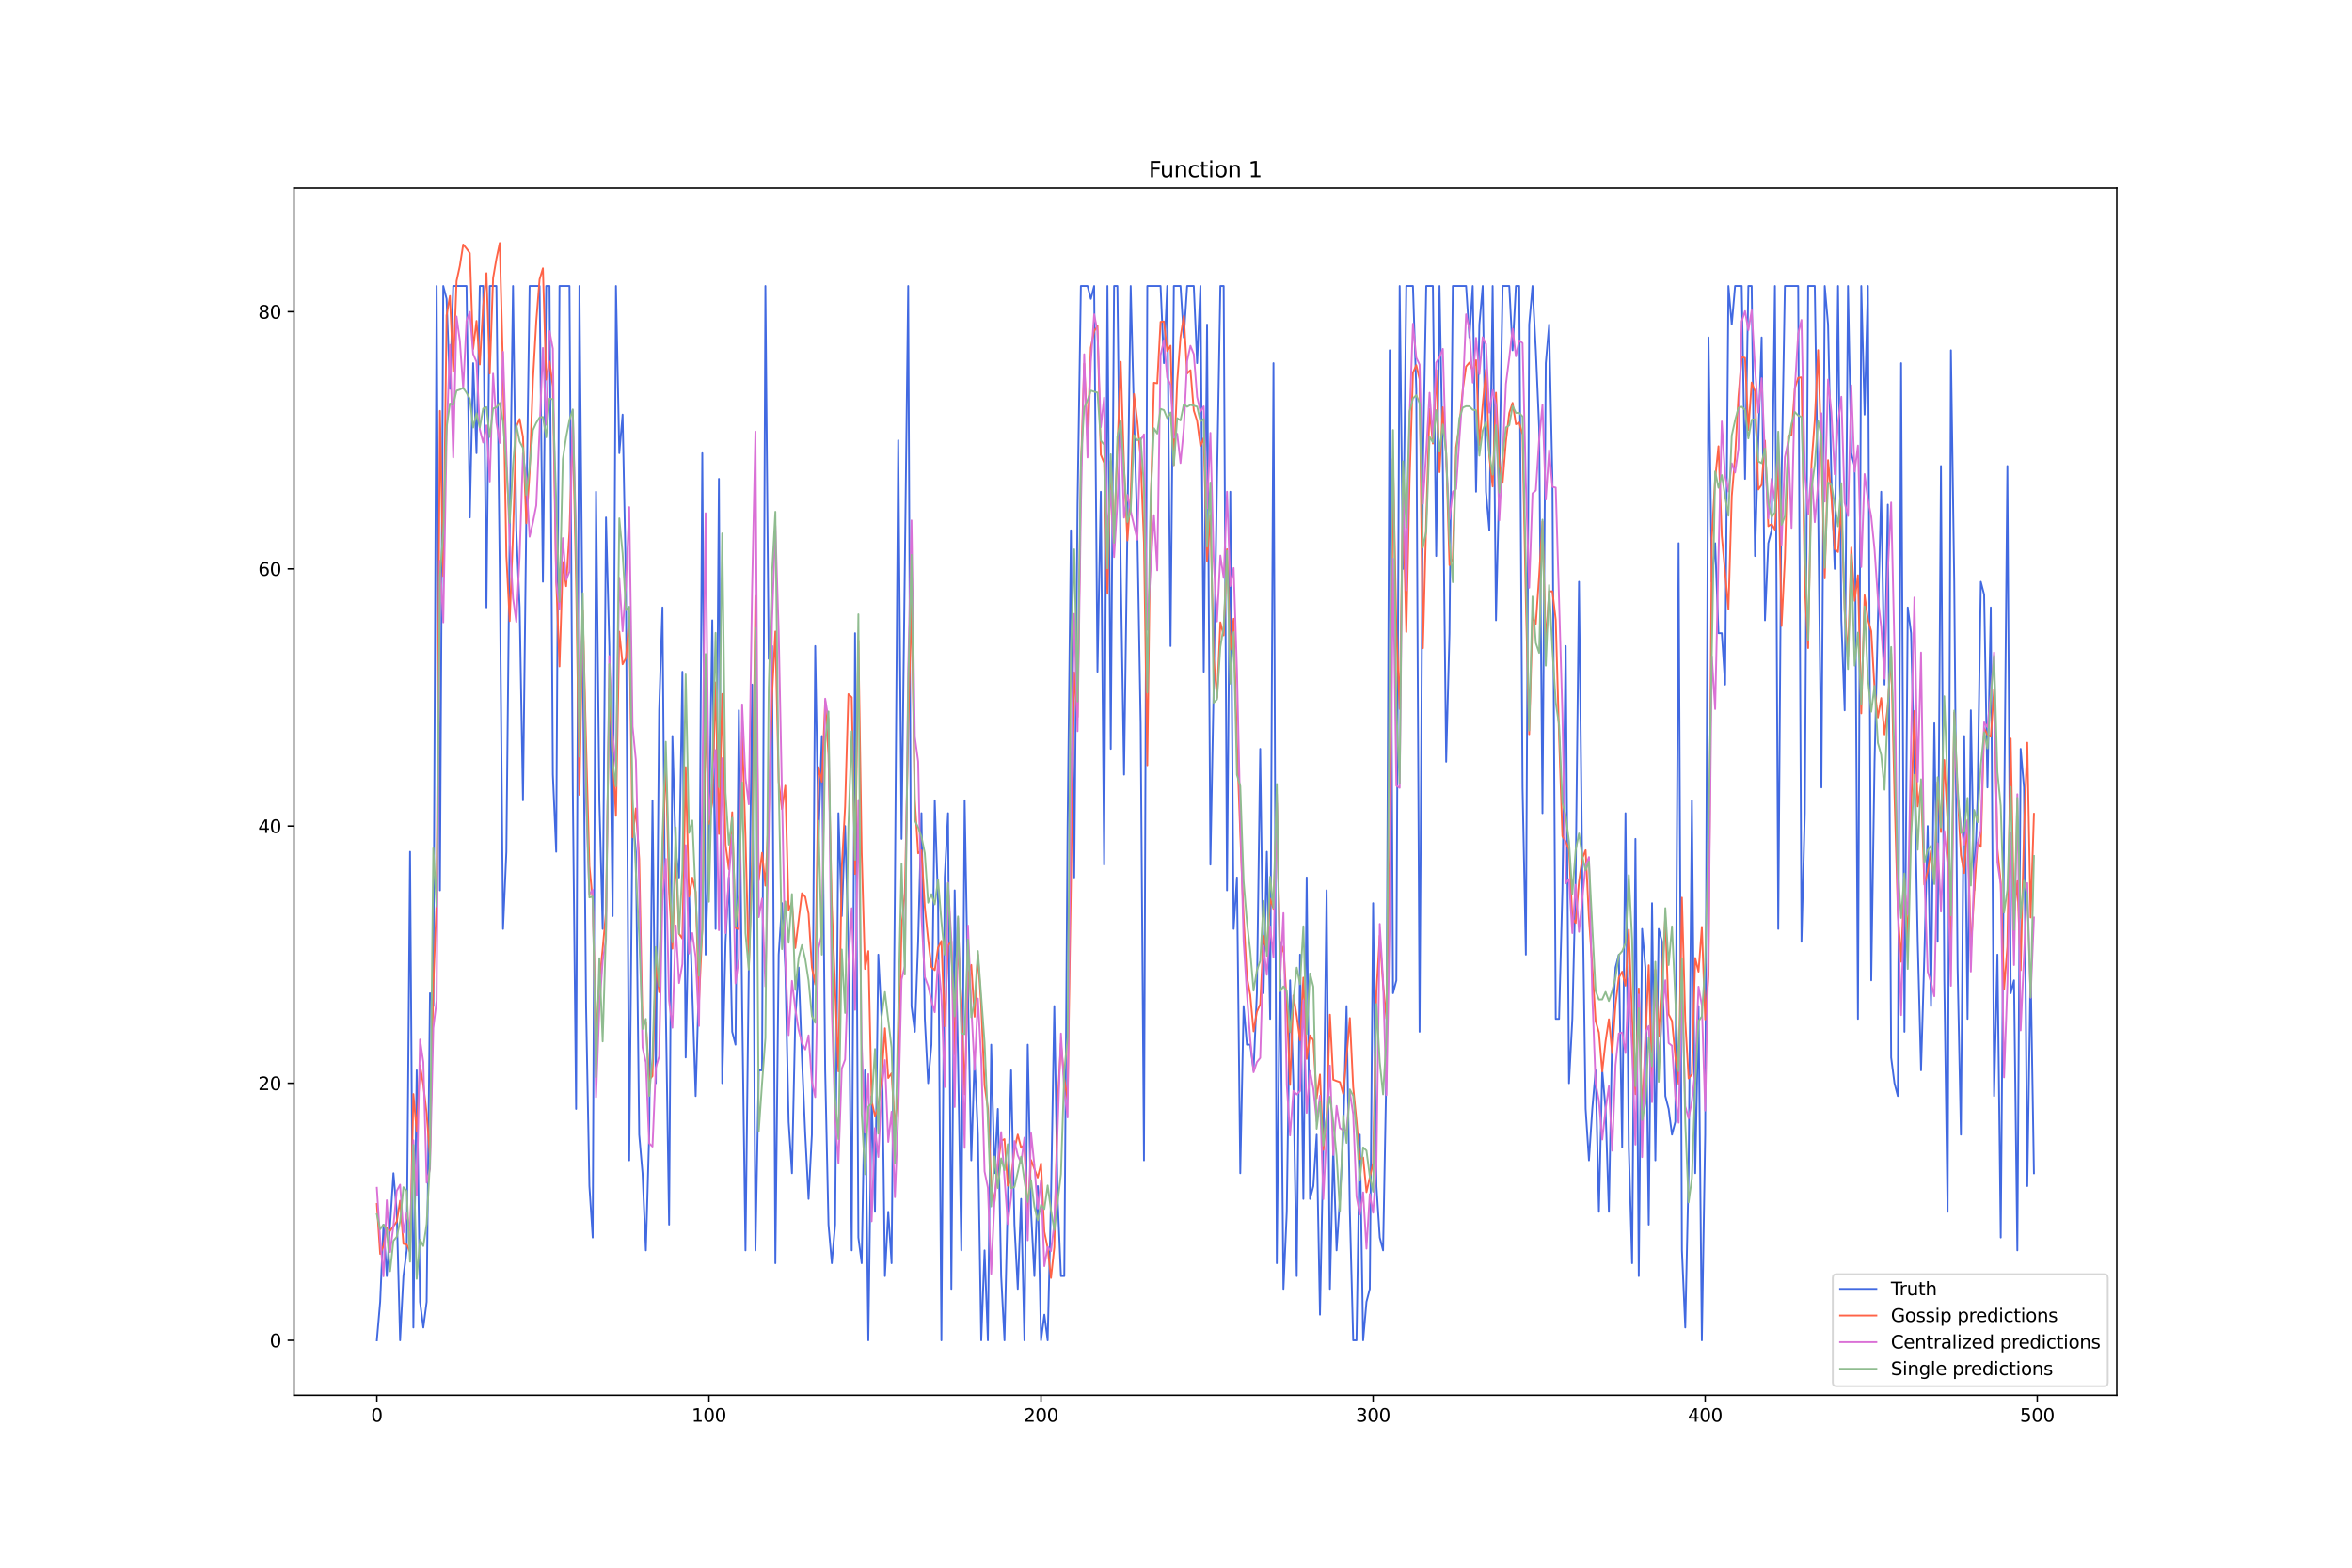 <?xml version="1.0" encoding="utf-8" standalone="no"?>
<!DOCTYPE svg PUBLIC "-//W3C//DTD SVG 1.1//EN"
  "http://www.w3.org/Graphics/SVG/1.1/DTD/svg11.dtd">
<svg xmlns:xlink="http://www.w3.org/1999/xlink" width="1296pt" height="864pt" viewBox="0 0 1296 864" xmlns="http://www.w3.org/2000/svg" version="1.1">
 <defs>
  <style type="text/css">*{stroke-linejoin: round; stroke-linecap: butt}</style>
 </defs>
 <g id="figure_1">
  <g id="patch_1">
   <path d="M 0 864 
L 1296 864 
L 1296 0 
L 0 0 
z
" style="fill: #ffffff"/>
  </g>
  <g id="axes_1">
   <g id="patch_2">
    <path d="M 162 768.96 
L 1166.4 768.96 
L 1166.4 103.68 
L 162 103.68 
z
" style="fill: #ffffff"/>
   </g>
   <g id="matplotlib.axis_1">
    <g id="xtick_1">
     <g id="line2d_1">
      <defs>
       <path id="m4a8cf076a7" d="M 0 0 
L 0 3.5 
" style="stroke: #000000; stroke-width: 0.8"/>
      </defs>
      <g>
       <use xlink:href="#m4a8cf076a7" x="207.655" y="768.96" style="stroke: #000000; stroke-width: 0.8"/>
      </g>
     </g>
     <g id="text_1">
      <!-- 0 -->
      <g transform="translate(204.473 783.558) scale(0.1 -0.1)">
       <defs>
        <path id="DejaVuSans-30" d="M 2034 4250 
Q 1547 4250 1301 3770 
Q 1056 3291 1056 2328 
Q 1056 1369 1301 889 
Q 1547 409 2034 409 
Q 2525 409 2770 889 
Q 3016 1369 3016 2328 
Q 3016 3291 2770 3770 
Q 2525 4250 2034 4250 
z
M 2034 4750 
Q 2819 4750 3233 4129 
Q 3647 3509 3647 2328 
Q 3647 1150 3233 529 
Q 2819 -91 2034 -91 
Q 1250 -91 836 529 
Q 422 1150 422 2328 
Q 422 3509 836 4129 
Q 1250 4750 2034 4750 
z
" transform="scale(0.016)"/>
       </defs>
       <use xlink:href="#DejaVuSans-30"/>
      </g>
     </g>
    </g>
    <g id="xtick_2">
     <g id="line2d_2">
      <g>
       <use xlink:href="#m4a8cf076a7" x="390.639" y="768.96" style="stroke: #000000; stroke-width: 0.8"/>
      </g>
     </g>
     <g id="text_2">
      <!-- 100 -->
      <g transform="translate(381.095 783.558) scale(0.1 -0.1)">
       <defs>
        <path id="DejaVuSans-31" d="M 794 531 
L 1825 531 
L 1825 4091 
L 703 3866 
L 703 4441 
L 1819 4666 
L 2450 4666 
L 2450 531 
L 3481 531 
L 3481 0 
L 794 0 
L 794 531 
z
" transform="scale(0.016)"/>
       </defs>
       <use xlink:href="#DejaVuSans-31"/>
       <use xlink:href="#DejaVuSans-30" x="63.623"/>
       <use xlink:href="#DejaVuSans-30" x="127.246"/>
      </g>
     </g>
    </g>
    <g id="xtick_3">
     <g id="line2d_3">
      <g>
       <use xlink:href="#m4a8cf076a7" x="573.623" y="768.96" style="stroke: #000000; stroke-width: 0.8"/>
      </g>
     </g>
     <g id="text_3">
      <!-- 200 -->
      <g transform="translate(564.079 783.558) scale(0.1 -0.1)">
       <defs>
        <path id="DejaVuSans-32" d="M 1228 531 
L 3431 531 
L 3431 0 
L 469 0 
L 469 531 
Q 828 903 1448 1529 
Q 2069 2156 2228 2338 
Q 2531 2678 2651 2914 
Q 2772 3150 2772 3378 
Q 2772 3750 2511 3984 
Q 2250 4219 1831 4219 
Q 1534 4219 1204 4116 
Q 875 4013 500 3803 
L 500 4441 
Q 881 4594 1212 4672 
Q 1544 4750 1819 4750 
Q 2544 4750 2975 4387 
Q 3406 4025 3406 3419 
Q 3406 3131 3298 2873 
Q 3191 2616 2906 2266 
Q 2828 2175 2409 1742 
Q 1991 1309 1228 531 
z
" transform="scale(0.016)"/>
       </defs>
       <use xlink:href="#DejaVuSans-32"/>
       <use xlink:href="#DejaVuSans-30" x="63.623"/>
       <use xlink:href="#DejaVuSans-30" x="127.246"/>
      </g>
     </g>
    </g>
    <g id="xtick_4">
     <g id="line2d_4">
      <g>
       <use xlink:href="#m4a8cf076a7" x="756.607" y="768.96" style="stroke: #000000; stroke-width: 0.8"/>
      </g>
     </g>
     <g id="text_4">
      <!-- 300 -->
      <g transform="translate(747.063 783.558) scale(0.1 -0.1)">
       <defs>
        <path id="DejaVuSans-33" d="M 2597 2516 
Q 3050 2419 3304 2112 
Q 3559 1806 3559 1356 
Q 3559 666 3084 287 
Q 2609 -91 1734 -91 
Q 1441 -91 1130 -33 
Q 819 25 488 141 
L 488 750 
Q 750 597 1062 519 
Q 1375 441 1716 441 
Q 2309 441 2620 675 
Q 2931 909 2931 1356 
Q 2931 1769 2642 2001 
Q 2353 2234 1838 2234 
L 1294 2234 
L 1294 2753 
L 1863 2753 
Q 2328 2753 2575 2939 
Q 2822 3125 2822 3475 
Q 2822 3834 2567 4026 
Q 2313 4219 1838 4219 
Q 1578 4219 1281 4162 
Q 984 4106 628 3988 
L 628 4550 
Q 988 4650 1302 4700 
Q 1616 4750 1894 4750 
Q 2613 4750 3031 4423 
Q 3450 4097 3450 3541 
Q 3450 3153 3228 2886 
Q 3006 2619 2597 2516 
z
" transform="scale(0.016)"/>
       </defs>
       <use xlink:href="#DejaVuSans-33"/>
       <use xlink:href="#DejaVuSans-30" x="63.623"/>
       <use xlink:href="#DejaVuSans-30" x="127.246"/>
      </g>
     </g>
    </g>
    <g id="xtick_5">
     <g id="line2d_5">
      <g>
       <use xlink:href="#m4a8cf076a7" x="939.591" y="768.96" style="stroke: #000000; stroke-width: 0.8"/>
      </g>
     </g>
     <g id="text_5">
      <!-- 400 -->
      <g transform="translate(930.047 783.558) scale(0.1 -0.1)">
       <defs>
        <path id="DejaVuSans-34" d="M 2419 4116 
L 825 1625 
L 2419 1625 
L 2419 4116 
z
M 2253 4666 
L 3047 4666 
L 3047 1625 
L 3713 1625 
L 3713 1100 
L 3047 1100 
L 3047 0 
L 2419 0 
L 2419 1100 
L 313 1100 
L 313 1709 
L 2253 4666 
z
" transform="scale(0.016)"/>
       </defs>
       <use xlink:href="#DejaVuSans-34"/>
       <use xlink:href="#DejaVuSans-30" x="63.623"/>
       <use xlink:href="#DejaVuSans-30" x="127.246"/>
      </g>
     </g>
    </g>
    <g id="xtick_6">
     <g id="line2d_6">
      <g>
       <use xlink:href="#m4a8cf076a7" x="1122.575" y="768.96" style="stroke: #000000; stroke-width: 0.8"/>
      </g>
     </g>
     <g id="text_6">
      <!-- 500 -->
      <g transform="translate(1113.032 783.558) scale(0.1 -0.1)">
       <defs>
        <path id="DejaVuSans-35" d="M 691 4666 
L 3169 4666 
L 3169 4134 
L 1269 4134 
L 1269 2991 
Q 1406 3038 1543 3061 
Q 1681 3084 1819 3084 
Q 2600 3084 3056 2656 
Q 3513 2228 3513 1497 
Q 3513 744 3044 326 
Q 2575 -91 1722 -91 
Q 1428 -91 1123 -41 
Q 819 9 494 109 
L 494 744 
Q 775 591 1075 516 
Q 1375 441 1709 441 
Q 2250 441 2565 725 
Q 2881 1009 2881 1497 
Q 2881 1984 2565 2268 
Q 2250 2553 1709 2553 
Q 1456 2553 1204 2497 
Q 953 2441 691 2322 
L 691 4666 
z
" transform="scale(0.016)"/>
       </defs>
       <use xlink:href="#DejaVuSans-35"/>
       <use xlink:href="#DejaVuSans-30" x="63.623"/>
       <use xlink:href="#DejaVuSans-30" x="127.246"/>
      </g>
     </g>
    </g>
   </g>
   <g id="matplotlib.axis_2">
    <g id="ytick_1">
     <g id="line2d_7">
      <defs>
       <path id="mc5a002763c" d="M 0 0 
L -3.5 0 
" style="stroke: #000000; stroke-width: 0.8"/>
      </defs>
      <g>
       <use xlink:href="#mc5a002763c" x="162" y="738.72" style="stroke: #000000; stroke-width: 0.8"/>
      </g>
     </g>
     <g id="text_7">
      <!-- 0 -->
      <g transform="translate(148.637 742.519) scale(0.1 -0.1)">
       <use xlink:href="#DejaVuSans-30"/>
      </g>
     </g>
    </g>
    <g id="ytick_2">
     <g id="line2d_8">
      <g>
       <use xlink:href="#mc5a002763c" x="162" y="596.989" style="stroke: #000000; stroke-width: 0.8"/>
      </g>
     </g>
     <g id="text_8">
      <!-- 20 -->
      <g transform="translate(142.275 600.789) scale(0.1 -0.1)">
       <use xlink:href="#DejaVuSans-32"/>
       <use xlink:href="#DejaVuSans-30" x="63.623"/>
      </g>
     </g>
    </g>
    <g id="ytick_3">
     <g id="line2d_9">
      <g>
       <use xlink:href="#mc5a002763c" x="162" y="455.259" style="stroke: #000000; stroke-width: 0.8"/>
      </g>
     </g>
     <g id="text_9">
      <!-- 40 -->
      <g transform="translate(142.275 459.058) scale(0.1 -0.1)">
       <use xlink:href="#DejaVuSans-34"/>
       <use xlink:href="#DejaVuSans-30" x="63.623"/>
      </g>
     </g>
    </g>
    <g id="ytick_4">
     <g id="line2d_10">
      <g>
       <use xlink:href="#mc5a002763c" x="162" y="313.528" style="stroke: #000000; stroke-width: 0.8"/>
      </g>
     </g>
     <g id="text_10">
      <!-- 60 -->
      <g transform="translate(142.275 317.328) scale(0.1 -0.1)">
       <defs>
        <path id="DejaVuSans-36" d="M 2113 2584 
Q 1688 2584 1439 2293 
Q 1191 2003 1191 1497 
Q 1191 994 1439 701 
Q 1688 409 2113 409 
Q 2538 409 2786 701 
Q 3034 994 3034 1497 
Q 3034 2003 2786 2293 
Q 2538 2584 2113 2584 
z
M 3366 4563 
L 3366 3988 
Q 3128 4100 2886 4159 
Q 2644 4219 2406 4219 
Q 1781 4219 1451 3797 
Q 1122 3375 1075 2522 
Q 1259 2794 1537 2939 
Q 1816 3084 2150 3084 
Q 2853 3084 3261 2657 
Q 3669 2231 3669 1497 
Q 3669 778 3244 343 
Q 2819 -91 2113 -91 
Q 1303 -91 875 529 
Q 447 1150 447 2328 
Q 447 3434 972 4092 
Q 1497 4750 2381 4750 
Q 2619 4750 2861 4703 
Q 3103 4656 3366 4563 
z
" transform="scale(0.016)"/>
       </defs>
       <use xlink:href="#DejaVuSans-36"/>
       <use xlink:href="#DejaVuSans-30" x="63.623"/>
      </g>
     </g>
    </g>
    <g id="ytick_5">
     <g id="line2d_11">
      <g>
       <use xlink:href="#mc5a002763c" x="162" y="171.798" style="stroke: #000000; stroke-width: 0.8"/>
      </g>
     </g>
     <g id="text_11">
      <!-- 80 -->
      <g transform="translate(142.275 175.597) scale(0.1 -0.1)">
       <defs>
        <path id="DejaVuSans-38" d="M 2034 2216 
Q 1584 2216 1326 1975 
Q 1069 1734 1069 1313 
Q 1069 891 1326 650 
Q 1584 409 2034 409 
Q 2484 409 2743 651 
Q 3003 894 3003 1313 
Q 3003 1734 2745 1975 
Q 2488 2216 2034 2216 
z
M 1403 2484 
Q 997 2584 770 2862 
Q 544 3141 544 3541 
Q 544 4100 942 4425 
Q 1341 4750 2034 4750 
Q 2731 4750 3128 4425 
Q 3525 4100 3525 3541 
Q 3525 3141 3298 2862 
Q 3072 2584 2669 2484 
Q 3125 2378 3379 2068 
Q 3634 1759 3634 1313 
Q 3634 634 3220 271 
Q 2806 -91 2034 -91 
Q 1263 -91 848 271 
Q 434 634 434 1313 
Q 434 1759 690 2068 
Q 947 2378 1403 2484 
z
M 1172 3481 
Q 1172 3119 1398 2916 
Q 1625 2713 2034 2713 
Q 2441 2713 2670 2916 
Q 2900 3119 2900 3481 
Q 2900 3844 2670 4047 
Q 2441 4250 2034 4250 
Q 1625 4250 1398 4047 
Q 1172 3844 1172 3481 
z
" transform="scale(0.016)"/>
       </defs>
       <use xlink:href="#DejaVuSans-38"/>
       <use xlink:href="#DejaVuSans-30" x="63.623"/>
      </g>
     </g>
    </g>
   </g>
   <g id="line2d_12">
    <path d="M 207.655 738.72 
L 209.484 717.46 
L 211.314 674.941 
L 213.144 703.287 
L 216.804 646.595 
L 218.634 667.855 
L 220.463 738.72 
L 222.293 703.287 
L 224.123 689.114 
L 225.953 469.432 
L 227.783 731.633 
L 229.613 589.903 
L 231.442 717.46 
L 233.272 731.633 
L 235.102 717.46 
L 236.932 547.384 
L 238.762 554.47 
L 240.592 157.625 
L 242.422 490.692 
L 244.251 157.625 
L 246.081 164.711 
L 247.911 214.317 
L 249.741 157.625 
L 257.06 157.625 
L 258.89 285.182 
L 260.72 200.144 
L 262.55 249.75 
L 264.38 157.625 
L 266.209 157.625 
L 268.039 334.788 
L 269.869 157.625 
L 273.529 157.625 
L 275.359 313.528 
L 277.189 511.951 
L 279.018 469.432 
L 280.848 292.269 
L 282.678 157.625 
L 284.508 292.269 
L 286.338 334.788 
L 288.168 441.086 
L 289.997 285.182 
L 291.827 157.625 
L 297.317 157.625 
L 299.147 320.615 
L 300.976 157.625 
L 302.806 157.625 
L 304.636 426.913 
L 306.466 469.432 
L 308.296 157.625 
L 313.785 157.625 
L 315.615 433.999 
L 317.445 611.163 
L 319.275 157.625 
L 322.935 554.47 
L 324.764 653.682 
L 326.594 682.028 
L 328.424 271.009 
L 330.254 441.086 
L 332.084 511.951 
L 333.914 285.182 
L 335.743 356.048 
L 337.573 504.865 
L 339.403 157.625 
L 341.233 249.75 
L 343.063 228.49 
L 344.893 320.615 
L 346.723 639.509 
L 348.552 448.172 
L 350.382 469.432 
L 352.212 625.336 
L 354.042 646.595 
L 355.872 689.114 
L 357.702 625.336 
L 359.531 441.086 
L 361.361 596.989 
L 363.191 391.48 
L 365.021 334.788 
L 366.851 554.47 
L 368.681 674.941 
L 370.51 405.653 
L 372.34 469.432 
L 374.17 483.605 
L 376 370.221 
L 377.83 582.816 
L 379.66 490.692 
L 383.319 604.076 
L 385.149 540.297 
L 386.979 249.75 
L 388.809 526.124 
L 390.639 462.345 
L 392.469 341.875 
L 394.298 511.951 
L 396.128 263.923 
L 397.958 596.989 
L 399.788 519.038 
L 401.618 483.605 
L 403.448 568.643 
L 405.277 575.73 
L 407.107 391.48 
L 408.937 554.47 
L 410.767 689.114 
L 414.427 377.307 
L 416.256 689.114 
L 418.086 589.903 
L 419.916 589.903 
L 421.746 157.625 
L 423.576 363.134 
L 425.406 356.048 
L 427.236 696.201 
L 429.065 526.124 
L 430.895 497.778 
L 432.725 533.211 
L 434.555 618.249 
L 436.385 646.595 
L 438.215 561.557 
L 440.044 533.211 
L 441.874 582.816 
L 443.704 625.336 
L 445.534 660.768 
L 447.364 625.336 
L 449.194 356.048 
L 451.023 462.345 
L 452.853 405.653 
L 454.683 589.903 
L 456.513 674.941 
L 458.343 696.201 
L 460.173 674.941 
L 462.003 448.172 
L 463.832 504.865 
L 465.662 455.259 
L 467.492 519.038 
L 469.322 689.114 
L 471.152 348.961 
L 472.982 682.028 
L 474.811 696.201 
L 476.641 589.903 
L 478.471 738.72 
L 480.301 604.076 
L 482.131 667.855 
L 483.961 526.124 
L 485.79 561.557 
L 487.62 703.287 
L 489.45 667.855 
L 491.28 696.201 
L 493.11 490.692 
L 494.94 242.663 
L 496.77 462.345 
L 500.429 157.625 
L 502.259 554.47 
L 504.089 568.643 
L 505.919 519.038 
L 507.749 448.172 
L 509.578 561.557 
L 511.408 596.989 
L 513.238 575.73 
L 515.068 441.086 
L 516.898 497.778 
L 518.728 738.72 
L 520.557 483.605 
L 522.387 448.172 
L 524.217 710.374 
L 526.047 490.692 
L 527.877 582.816 
L 529.707 689.114 
L 531.536 441.086 
L 533.366 547.384 
L 535.196 639.509 
L 537.026 582.816 
L 538.856 625.336 
L 540.686 738.72 
L 542.516 689.114 
L 544.345 738.72 
L 546.175 575.73 
L 548.005 646.595 
L 549.835 611.163 
L 551.665 703.287 
L 553.495 738.72 
L 555.324 660.768 
L 557.154 589.903 
L 558.984 674.941 
L 560.814 710.374 
L 562.644 660.768 
L 564.474 738.72 
L 566.303 575.73 
L 568.133 667.855 
L 569.963 703.287 
L 571.793 653.682 
L 573.623 738.72 
L 575.453 724.547 
L 577.283 738.72 
L 579.112 660.768 
L 580.942 554.47 
L 582.772 660.768 
L 584.602 703.287 
L 586.432 703.287 
L 588.262 455.259 
L 590.091 292.269 
L 591.921 483.605 
L 593.751 278.096 
L 595.581 157.625 
L 599.241 157.625 
L 601.07 164.711 
L 602.9 157.625 
L 604.73 370.221 
L 606.56 271.009 
L 608.39 476.519 
L 610.22 157.625 
L 612.05 412.74 
L 613.879 157.625 
L 615.709 157.625 
L 617.539 313.528 
L 619.369 426.913 
L 623.029 157.625 
L 624.858 228.49 
L 626.688 292.269 
L 628.518 398.567 
L 630.348 639.509 
L 632.178 157.625 
L 639.497 157.625 
L 641.327 200.144 
L 643.157 157.625 
L 644.987 356.048 
L 646.817 157.625 
L 650.476 157.625 
L 652.306 185.971 
L 654.136 157.625 
L 657.796 157.625 
L 659.625 200.144 
L 661.455 157.625 
L 663.285 370.221 
L 665.115 178.884 
L 666.945 476.519 
L 668.775 377.307 
L 670.604 263.923 
L 672.434 157.625 
L 674.264 157.625 
L 676.094 490.692 
L 677.924 271.009 
L 679.754 511.951 
L 681.583 483.605 
L 683.413 646.595 
L 685.243 554.47 
L 687.073 575.73 
L 688.903 575.73 
L 690.733 589.903 
L 692.563 547.384 
L 694.392 412.74 
L 696.222 547.384 
L 698.052 469.432 
L 699.882 561.557 
L 701.712 200.144 
L 703.542 696.201 
L 705.371 519.038 
L 707.201 710.374 
L 709.031 667.855 
L 710.861 540.297 
L 712.691 596.989 
L 714.521 703.287 
L 716.35 526.124 
L 718.18 660.768 
L 720.01 483.605 
L 721.84 660.768 
L 723.67 653.682 
L 725.5 625.336 
L 727.33 724.547 
L 729.159 632.422 
L 730.989 490.692 
L 732.819 710.374 
L 734.649 632.422 
L 736.479 689.114 
L 738.309 660.768 
L 740.138 625.336 
L 741.968 554.47 
L 743.798 667.855 
L 745.628 738.72 
L 747.458 738.72 
L 749.288 625.336 
L 751.117 738.72 
L 752.947 717.46 
L 754.777 710.374 
L 756.607 497.778 
L 758.437 653.682 
L 760.267 682.028 
L 762.097 689.114 
L 763.926 589.903 
L 765.756 193.058 
L 767.586 547.384 
L 769.416 540.297 
L 771.246 157.625 
L 773.076 313.528 
L 774.905 157.625 
L 778.565 157.625 
L 780.395 214.317 
L 782.225 568.643 
L 784.055 256.836 
L 785.884 157.625 
L 789.544 157.625 
L 791.374 306.442 
L 793.204 157.625 
L 795.034 256.836 
L 796.864 419.826 
L 798.693 348.961 
L 800.523 157.625 
L 807.843 157.625 
L 809.672 185.971 
L 811.502 157.625 
L 813.332 271.009 
L 815.162 178.884 
L 816.992 157.625 
L 818.822 271.009 
L 820.651 292.269 
L 822.481 157.625 
L 824.311 341.875 
L 826.141 263.923 
L 827.971 157.625 
L 831.63 157.625 
L 833.46 193.058 
L 835.29 157.625 
L 837.12 157.625 
L 838.95 433.999 
L 840.78 526.124 
L 842.61 178.884 
L 844.439 157.625 
L 846.269 193.058 
L 848.099 235.577 
L 849.929 448.172 
L 851.759 200.144 
L 853.589 178.884 
L 855.418 263.923 
L 857.248 561.557 
L 859.078 561.557 
L 860.908 490.692 
L 862.738 356.048 
L 864.568 596.989 
L 866.397 561.557 
L 868.227 483.605 
L 870.057 320.615 
L 871.887 483.605 
L 873.717 611.163 
L 875.547 639.509 
L 877.377 611.163 
L 879.206 589.903 
L 881.036 667.855 
L 882.866 589.903 
L 884.696 611.163 
L 886.526 667.855 
L 888.356 568.643 
L 890.185 533.211 
L 892.015 526.124 
L 893.845 632.422 
L 895.675 448.172 
L 897.505 632.422 
L 899.335 696.201 
L 901.164 462.345 
L 902.994 703.287 
L 904.824 511.951 
L 906.654 533.211 
L 908.484 674.941 
L 910.314 497.778 
L 912.144 639.509 
L 913.973 511.951 
L 915.803 519.038 
L 917.633 604.076 
L 919.463 611.163 
L 921.293 625.336 
L 923.123 618.249 
L 924.952 299.355 
L 926.782 689.114 
L 928.612 731.633 
L 930.442 646.595 
L 932.272 441.086 
L 934.102 646.595 
L 935.931 554.47 
L 937.761 738.72 
L 939.591 625.336 
L 941.421 185.971 
L 943.251 320.615 
L 945.081 299.355 
L 946.911 348.961 
L 948.74 348.961 
L 950.57 377.307 
L 952.4 157.625 
L 954.23 178.884 
L 956.06 157.625 
L 959.719 157.625 
L 961.549 263.923 
L 963.379 157.625 
L 965.209 157.625 
L 967.039 306.442 
L 968.869 242.663 
L 970.698 185.971 
L 972.528 341.875 
L 974.358 299.355 
L 976.188 292.269 
L 978.018 157.625 
L 979.848 511.951 
L 981.678 263.923 
L 983.507 157.625 
L 990.827 157.625 
L 992.657 519.038 
L 994.486 448.172 
L 996.316 157.625 
L 999.976 157.625 
L 1001.806 278.096 
L 1003.636 433.999 
L 1005.465 157.625 
L 1007.295 178.884 
L 1009.125 263.923 
L 1010.955 313.528 
L 1012.785 157.625 
L 1014.615 341.875 
L 1016.444 391.48 
L 1018.274 157.625 
L 1020.104 249.75 
L 1021.934 256.836 
L 1023.764 561.557 
L 1025.594 157.625 
L 1027.424 228.49 
L 1029.253 157.625 
L 1031.083 540.297 
L 1032.913 419.826 
L 1034.743 341.875 
L 1036.573 271.009 
L 1038.403 377.307 
L 1040.232 278.096 
L 1042.062 582.816 
L 1043.892 596.989 
L 1045.722 604.076 
L 1047.552 200.144 
L 1049.382 568.643 
L 1051.211 334.788 
L 1053.041 348.961 
L 1054.871 426.913 
L 1056.701 519.038 
L 1058.531 589.903 
L 1060.361 526.124 
L 1062.191 455.259 
L 1064.02 554.47 
L 1065.85 398.567 
L 1067.68 519.038 
L 1069.51 256.836 
L 1071.34 540.297 
L 1073.17 667.855 
L 1074.999 193.058 
L 1076.829 320.615 
L 1078.659 533.211 
L 1080.489 625.336 
L 1082.319 405.653 
L 1084.149 561.557 
L 1085.978 391.48 
L 1087.808 490.692 
L 1089.638 441.086 
L 1091.468 320.615 
L 1093.298 327.701 
L 1095.128 433.999 
L 1096.958 334.788 
L 1098.787 604.076 
L 1100.617 526.124 
L 1102.447 682.028 
L 1104.277 455.259 
L 1106.107 256.836 
L 1107.937 547.384 
L 1109.766 540.297 
L 1111.596 689.114 
L 1113.426 412.74 
L 1115.256 433.999 
L 1117.086 653.682 
L 1118.916 533.211 
L 1120.745 646.595 
L 1120.745 646.595 
" clip-path="url(#pc87ccfb367)" style="fill: none; stroke: #4169e1; stroke-linecap: square"/>
   </g>
   <g id="line2d_13">
    <path d="M 207.655 663.525 
L 209.484 691.092 
L 211.314 686.635 
L 213.144 676.564 
L 214.974 678.329 
L 218.634 673.326 
L 220.463 661.728 
L 222.293 685.508 
L 224.123 685.899 
L 225.953 690.065 
L 227.783 602.96 
L 229.613 623.72 
L 231.442 587.195 
L 233.272 597.866 
L 235.102 613.853 
L 236.932 637.287 
L 238.762 542.668 
L 240.592 496.957 
L 242.422 226.454 
L 244.251 317.518 
L 246.081 173.817 
L 247.911 163.113 
L 249.741 204.919 
L 251.571 154.915 
L 253.401 146.512 
L 255.23 134.763 
L 257.06 137.001 
L 258.89 139.51 
L 260.72 192.331 
L 262.55 176.866 
L 264.38 200.87 
L 266.209 168.722 
L 268.039 150.543 
L 269.869 205.873 
L 271.699 153.295 
L 273.529 142.605 
L 275.359 133.92 
L 277.189 204.127 
L 279.018 306.346 
L 280.848 342.298 
L 282.678 294.383 
L 284.508 235.216 
L 286.338 230.927 
L 288.168 240.873 
L 289.997 288.374 
L 291.827 260.436 
L 293.657 209.549 
L 295.487 177.189 
L 297.317 154.012 
L 299.147 147.871 
L 300.976 209.197 
L 302.806 199.202 
L 304.636 213.015 
L 306.466 319.211 
L 308.296 367.278 
L 310.126 309.765 
L 311.956 323.074 
L 313.785 293.16 
L 315.615 235.301 
L 317.445 320.037 
L 319.275 438.069 
L 321.105 336.308 
L 322.935 409.747 
L 324.764 477.309 
L 326.594 496.104 
L 328.424 571.773 
L 330.254 541.238 
L 332.084 522.904 
L 333.914 502.705 
L 335.743 379.194 
L 337.573 417.166 
L 339.403 449.627 
L 341.233 348.106 
L 343.063 366.085 
L 344.893 362.718 
L 346.723 340.085 
L 348.552 461.448 
L 350.382 445.554 
L 352.212 473.349 
L 354.042 564.712 
L 355.872 563.334 
L 357.702 595.126 
L 359.531 593.052 
L 361.361 530.544 
L 363.191 546.811 
L 365.021 472.101 
L 366.851 418.788 
L 368.681 491.836 
L 370.51 522.83 
L 372.34 469.948 
L 374.17 514.565 
L 376 517.273 
L 377.83 422.773 
L 379.66 494.183 
L 381.489 483.701 
L 383.319 491.478 
L 385.149 552.273 
L 386.979 511.92 
L 388.809 392.403 
L 390.639 454.044 
L 392.469 442.271 
L 394.298 376.115 
L 396.128 459.623 
L 397.958 382.492 
L 399.788 465.431 
L 401.618 479.084 
L 403.448 447.675 
L 405.277 511.405 
L 407.107 512.116 
L 408.937 403.403 
L 410.767 461.219 
L 412.597 533.192 
L 414.427 473.604 
L 416.256 328.38 
L 418.086 485.121 
L 419.916 469.996 
L 421.746 488.095 
L 423.576 447.453 
L 425.406 383.609 
L 427.236 348.018 
L 429.065 430.806 
L 430.895 445.922 
L 432.725 433 
L 434.555 501.611 
L 436.385 497.434 
L 438.215 522.463 
L 441.874 492.263 
L 443.704 494.31 
L 445.534 503.615 
L 447.364 533.126 
L 449.194 542.567 
L 451.023 422.794 
L 452.853 430.855 
L 454.683 386.39 
L 456.513 416.294 
L 458.343 498.959 
L 462.003 590.494 
L 463.832 478.283 
L 465.662 444.648 
L 467.492 382.529 
L 469.322 384.312 
L 471.152 481.683 
L 472.982 353.014 
L 474.811 469.888 
L 476.641 534.028 
L 478.471 524.172 
L 480.301 606.918 
L 482.131 615.01 
L 483.961 609.945 
L 485.79 593.945 
L 487.62 566.724 
L 489.45 594.107 
L 491.28 591.505 
L 493.11 620.97 
L 494.94 601.975 
L 496.77 510.786 
L 498.599 492.002 
L 500.429 403.284 
L 502.259 330.379 
L 504.089 441.102 
L 505.919 470.277 
L 507.749 468.678 
L 509.578 499.876 
L 511.408 517.711 
L 513.238 533.007 
L 515.068 534.69 
L 516.898 522.314 
L 518.728 518.586 
L 520.557 565.611 
L 522.387 521.148 
L 524.217 518.67 
L 526.047 581.059 
L 527.877 519.946 
L 529.707 550.944 
L 531.536 603.089 
L 533.366 537.286 
L 535.196 531.782 
L 537.026 560.341 
L 538.856 526.163 
L 540.686 554.31 
L 542.516 598.068 
L 544.345 610.917 
L 546.175 652.689 
L 548.005 662.477 
L 549.835 641.817 
L 551.665 628.714 
L 553.495 627.818 
L 555.324 653.462 
L 557.154 650.182 
L 558.984 633.306 
L 560.814 625.281 
L 562.644 632.578 
L 564.474 630.893 
L 566.303 669.343 
L 568.133 639.347 
L 571.793 648.994 
L 573.623 641.206 
L 575.453 678.801 
L 577.283 687.833 
L 579.112 704.328 
L 580.942 687.399 
L 582.772 608.569 
L 584.602 575.188 
L 586.432 594.648 
L 588.262 605.769 
L 591.921 370.535 
L 593.751 395.127 
L 595.581 259.92 
L 597.411 200.498 
L 599.241 240.516 
L 601.07 191.554 
L 602.9 182.443 
L 604.73 179.628 
L 606.56 250.629 
L 608.39 255.06 
L 610.22 327.224 
L 612.05 254.186 
L 613.879 295.436 
L 617.539 199.419 
L 619.369 256.902 
L 621.199 297.873 
L 623.029 273.277 
L 624.858 217.137 
L 626.688 232.15 
L 628.518 252.57 
L 630.348 299.057 
L 632.178 421.792 
L 634.008 281.883 
L 635.837 210.95 
L 637.667 211.244 
L 639.497 177.376 
L 641.327 177.165 
L 643.157 193.502 
L 644.987 190.519 
L 646.817 256.343 
L 648.646 210.486 
L 650.476 185.737 
L 652.306 174.121 
L 654.136 205.871 
L 655.966 204.032 
L 657.796 226.223 
L 659.625 232.023 
L 661.455 245.766 
L 663.285 241.404 
L 665.115 309.229 
L 666.945 283.834 
L 668.775 363.401 
L 670.604 384.503 
L 672.434 343.005 
L 674.264 350.2 
L 676.094 302.723 
L 677.924 358.035 
L 679.754 341.002 
L 681.583 409.689 
L 683.413 459.33 
L 685.243 505.597 
L 687.073 538.448 
L 688.903 548.261 
L 690.733 568.401 
L 692.563 557.62 
L 694.392 553.449 
L 696.222 515.816 
L 698.052 524.342 
L 699.882 495.298 
L 701.712 500.911 
L 703.542 442.691 
L 705.371 527.26 
L 707.201 521.582 
L 709.031 553.735 
L 710.861 597.94 
L 712.691 548.651 
L 714.521 559.969 
L 716.35 573.389 
L 718.18 538.811 
L 720.01 583.594 
L 721.84 570.652 
L 723.67 573.285 
L 725.5 605.285 
L 727.33 592.19 
L 729.159 633.715 
L 730.989 615.693 
L 732.819 559.205 
L 734.649 595.035 
L 736.479 595.764 
L 738.309 596.369 
L 740.138 602.851 
L 741.968 582.904 
L 743.798 561.093 
L 745.628 599.037 
L 747.458 617.727 
L 749.288 638.777 
L 751.117 637.928 
L 752.947 657.032 
L 756.607 640.908 
L 758.437 546.439 
L 760.267 515.7 
L 762.097 542.403 
L 763.926 561.297 
L 765.756 472.403 
L 767.586 252.947 
L 769.416 346.911 
L 771.246 390.694 
L 773.076 275.834 
L 774.905 348.276 
L 776.735 264.149 
L 778.565 205.471 
L 780.395 201.245 
L 782.225 208.996 
L 784.055 357.244 
L 785.884 286.429 
L 787.714 225.383 
L 789.544 244.454 
L 791.374 203.913 
L 793.204 260.226 
L 795.034 224.455 
L 796.864 249.865 
L 798.693 311.449 
L 800.523 308.108 
L 802.353 246.433 
L 804.183 234.784 
L 806.013 214.6 
L 807.843 201.998 
L 809.672 199.81 
L 811.502 204.334 
L 813.332 198.494 
L 815.162 245.49 
L 816.992 223.053 
L 818.822 203.78 
L 820.651 251.49 
L 822.481 268.109 
L 824.311 216.422 
L 826.141 256.175 
L 827.971 266.076 
L 829.801 243.125 
L 831.63 227.686 
L 833.46 222.015 
L 835.29 233.807 
L 837.12 232.874 
L 838.95 239.396 
L 840.78 331.485 
L 842.61 404.689 
L 844.439 339.954 
L 846.269 343.811 
L 848.099 317.362 
L 849.929 287.384 
L 851.759 355.143 
L 853.589 325.935 
L 855.418 325.889 
L 857.248 341.648 
L 859.078 405.729 
L 860.908 460.841 
L 862.738 463.874 
L 864.568 468.175 
L 866.397 506.094 
L 868.227 508.704 
L 870.057 485.78 
L 871.887 473.069 
L 873.717 468.556 
L 875.547 505.828 
L 877.377 532.508 
L 879.206 562.598 
L 881.036 569.047 
L 882.866 590.517 
L 884.696 573.965 
L 886.526 561.748 
L 888.356 580.387 
L 890.185 553.584 
L 892.015 538.808 
L 893.845 535.53 
L 895.675 543.212 
L 897.505 512.382 
L 899.335 561.203 
L 901.164 603.045 
L 902.994 544.777 
L 904.824 615 
L 908.484 531.98 
L 910.314 594.998 
L 912.144 534.509 
L 913.973 571.37 
L 917.633 505.687 
L 919.463 559.001 
L 921.293 562.703 
L 923.123 582.103 
L 924.952 597.401 
L 926.782 494.718 
L 928.612 562.771 
L 930.442 594.366 
L 932.272 592.074 
L 934.102 527.984 
L 935.931 535.523 
L 937.761 510.84 
L 939.591 561.864 
L 941.421 537.433 
L 943.251 296.43 
L 945.081 263.931 
L 946.911 245.946 
L 948.74 295.329 
L 952.4 335.843 
L 954.23 273.624 
L 956.06 251.859 
L 957.89 218.786 
L 959.719 196.915 
L 961.549 197.201 
L 963.379 237.019 
L 965.209 210.805 
L 967.039 215.634 
L 968.869 269.795 
L 970.698 267.138 
L 972.528 242.873 
L 974.358 290.012 
L 976.188 288.85 
L 978.018 291.937 
L 979.848 255.033 
L 981.678 345.016 
L 983.507 307.941 
L 985.337 240.315 
L 987.167 239.596 
L 988.997 213.895 
L 990.827 208.208 
L 992.657 207.991 
L 994.486 323.791 
L 996.316 357.185 
L 998.146 255.905 
L 999.976 231.554 
L 1001.806 192.977 
L 1003.636 249.523 
L 1005.465 318.786 
L 1007.295 253.613 
L 1009.125 273.977 
L 1010.955 302.552 
L 1012.785 304.218 
L 1014.615 278.978 
L 1016.444 336.071 
L 1018.274 361.478 
L 1020.104 301.75 
L 1021.934 331.131 
L 1023.764 317.046 
L 1025.594 393.152 
L 1027.424 328.052 
L 1029.253 341.342 
L 1031.083 347.885 
L 1032.913 379.508 
L 1034.743 395.438 
L 1036.573 384.728 
L 1038.403 404.772 
L 1040.232 389.187 
L 1042.062 360.214 
L 1043.892 437.663 
L 1045.722 501.469 
L 1047.552 530.03 
L 1049.382 484.097 
L 1051.211 519.073 
L 1053.041 445.46 
L 1054.871 391.851 
L 1056.701 444.432 
L 1058.531 432.454 
L 1060.361 487.529 
L 1062.191 480.206 
L 1064.02 468.783 
L 1065.85 486.651 
L 1067.68 431.037 
L 1069.51 458.576 
L 1071.34 418.876 
L 1073.17 453.045 
L 1074.999 526.627 
L 1076.829 392.798 
L 1078.659 436.908 
L 1080.489 471.27 
L 1082.319 481.18 
L 1084.149 452.516 
L 1085.978 523.986 
L 1087.808 492.436 
L 1089.638 464.609 
L 1091.468 466.692 
L 1093.298 401.335 
L 1095.128 404.993 
L 1096.958 406.022 
L 1098.787 379.987 
L 1100.617 467.946 
L 1102.447 486.27 
L 1104.277 545.253 
L 1106.107 521.702 
L 1107.937 407.054 
L 1109.766 503.748 
L 1111.596 485.613 
L 1113.426 534.724 
L 1115.256 458.27 
L 1117.086 409.304 
L 1118.916 505.657 
L 1120.745 448.501 
L 1120.745 448.501 
" clip-path="url(#pc87ccfb367)" style="fill: none; stroke: #ff6347; stroke-linecap: square"/>
   </g>
   <g id="line2d_14">
    <path d="M 207.655 654.619 
L 209.484 683.004 
L 211.314 703.391 
L 213.144 661.497 
L 214.974 690.085 
L 216.804 675.498 
L 218.634 656.389 
L 220.463 652.905 
L 222.293 679.345 
L 224.123 668.568 
L 225.953 678.218 
L 227.783 628.449 
L 229.613 658.701 
L 231.442 572.944 
L 233.272 585.389 
L 235.102 651.799 
L 236.932 644.24 
L 238.762 566.59 
L 240.592 551.407 
L 242.422 309.028 
L 244.251 343.001 
L 246.081 240.033 
L 247.911 190.059 
L 249.741 252.101 
L 251.571 174.44 
L 253.401 187.974 
L 255.23 214.225 
L 257.06 176.749 
L 258.89 171.904 
L 260.72 195.156 
L 262.55 199.421 
L 264.38 236.719 
L 266.209 243.882 
L 268.039 234.42 
L 269.869 265.362 
L 271.699 205.945 
L 273.529 232.916 
L 275.359 244.132 
L 277.189 193.908 
L 279.018 249.635 
L 280.848 297.798 
L 282.678 329.683 
L 284.508 342.749 
L 286.338 306.52 
L 288.168 249.885 
L 289.997 264.232 
L 291.827 295.785 
L 293.657 287.891 
L 295.487 278.532 
L 297.317 237.179 
L 299.147 191.763 
L 300.976 234.084 
L 302.806 182.518 
L 304.636 192.152 
L 306.466 320.72 
L 308.296 335.891 
L 310.126 296.58 
L 311.956 319.664 
L 313.785 314.982 
L 315.615 226.106 
L 317.445 296.242 
L 319.275 389.503 
L 321.105 340.516 
L 322.935 441.293 
L 324.764 493.035 
L 326.594 490.405 
L 328.424 604.686 
L 330.254 555.734 
L 332.084 529.545 
L 333.914 517.855 
L 335.743 361.565 
L 337.573 404.549 
L 339.403 422.606 
L 341.233 318.433 
L 343.063 347.917 
L 344.893 322.975 
L 346.723 279.498 
L 348.552 400.332 
L 350.382 419.001 
L 352.212 489.717 
L 354.042 577.229 
L 355.872 585.525 
L 357.702 630.107 
L 359.531 631.919 
L 361.361 588.368 
L 363.191 582.229 
L 365.021 496.284 
L 366.851 473.403 
L 368.681 551.509 
L 370.51 566.403 
L 372.34 510.029 
L 374.17 541.807 
L 376 531.337 
L 377.83 465.792 
L 379.66 525.525 
L 381.489 514.231 
L 383.319 527.548 
L 385.149 565.428 
L 386.979 436.942 
L 388.809 282.823 
L 390.639 451.808 
L 392.469 429.299 
L 394.298 413.411 
L 396.128 512.675 
L 397.958 417.902 
L 399.788 514.252 
L 401.618 483.728 
L 403.448 460.211 
L 405.277 541.973 
L 407.107 528.51 
L 408.937 388.225 
L 410.767 428.848 
L 412.597 443.26 
L 414.427 323.897 
L 416.256 237.861 
L 418.086 505.455 
L 419.916 495.218 
L 421.746 543.607 
L 423.576 460.973 
L 425.406 342.738 
L 427.236 289.65 
L 429.065 348.035 
L 432.725 528.102 
L 434.555 570.507 
L 436.385 540.608 
L 438.215 555.969 
L 440.044 567.66 
L 441.874 574.841 
L 443.704 578.398 
L 445.534 570.624 
L 447.364 596.192 
L 449.194 604.662 
L 451.023 522.615 
L 452.853 515.171 
L 454.683 385.087 
L 456.513 396.535 
L 458.343 555.761 
L 460.173 616.385 
L 462.003 641.111 
L 463.832 588.924 
L 465.662 583.919 
L 467.492 531.889 
L 469.322 500.555 
L 471.152 556.551 
L 472.982 440.895 
L 474.811 575.715 
L 476.641 624.28 
L 478.471 591.938 
L 480.301 673.083 
L 482.131 621.725 
L 483.961 637.658 
L 485.79 601.097 
L 487.62 584.264 
L 489.45 629.341 
L 491.28 612.723 
L 493.11 659.814 
L 494.94 614.65 
L 496.77 539.901 
L 498.599 532.416 
L 500.429 368.89 
L 502.259 286.827 
L 504.089 406.081 
L 505.919 419.681 
L 507.749 505.186 
L 509.578 538.476 
L 511.408 543.387 
L 513.238 551.513 
L 515.068 557.874 
L 516.898 529.433 
L 518.728 548.728 
L 520.557 599.119 
L 522.387 486.43 
L 524.217 517.913 
L 526.047 610.081 
L 527.877 506.003 
L 529.707 562.97 
L 531.536 632.657 
L 533.366 510.079 
L 535.196 554.999 
L 537.026 589.632 
L 538.856 550.348 
L 540.686 583.429 
L 542.516 645.593 
L 544.345 654.615 
L 546.175 702.04 
L 548.005 661.439 
L 549.835 640.119 
L 551.665 623.933 
L 555.324 674.66 
L 557.154 659.884 
L 558.984 628.876 
L 560.814 636.761 
L 562.644 640.88 
L 564.474 626.999 
L 566.303 683.558 
L 568.133 624.539 
L 569.963 642.276 
L 571.793 666.068 
L 573.623 650.317 
L 575.453 697.783 
L 577.283 687.223 
L 579.112 689.511 
L 580.942 674.435 
L 584.602 569.61 
L 586.432 601.554 
L 588.262 615.857 
L 590.091 433.964 
L 591.921 338.316 
L 593.751 402.977 
L 595.581 279.885 
L 597.411 195.248 
L 599.241 252.116 
L 601.07 199.576 
L 602.9 173.187 
L 604.73 182.597 
L 606.56 235.403 
L 608.39 219.126 
L 610.22 294.885 
L 612.05 270.579 
L 613.879 307.016 
L 615.709 277.086 
L 617.539 233.062 
L 619.369 285.31 
L 621.199 272.791 
L 623.029 281.695 
L 626.688 297.488 
L 628.518 242.57 
L 630.348 239.378 
L 632.178 347.065 
L 634.008 313.754 
L 635.837 283.917 
L 637.667 314.334 
L 639.497 195.766 
L 641.327 187.461 
L 643.157 208.07 
L 644.987 212.026 
L 646.817 241.304 
L 648.646 239.051 
L 650.476 255.208 
L 652.306 236.186 
L 654.136 199.039 
L 655.966 190.583 
L 657.796 195.231 
L 659.625 218.763 
L 661.455 226.82 
L 663.285 223.948 
L 665.115 280.21 
L 666.945 238.573 
L 668.775 309.045 
L 670.604 342.487 
L 672.434 306.171 
L 674.264 318.49 
L 676.094 271.011 
L 677.924 323.003 
L 679.754 313.06 
L 681.583 369.337 
L 683.413 449.877 
L 685.243 518.706 
L 687.073 547.706 
L 688.903 572.793 
L 690.733 590.952 
L 692.563 585.364 
L 694.392 583.03 
L 696.222 521.181 
L 698.052 537.231 
L 699.882 510.588 
L 701.712 527.728 
L 703.542 437.758 
L 705.371 539.437 
L 707.201 503.222 
L 709.031 597.691 
L 710.861 625.772 
L 712.691 601.193 
L 714.521 603.182 
L 716.35 601.266 
L 718.18 551.305 
L 720.01 613.341 
L 721.84 590.255 
L 723.67 599.92 
L 725.5 617.994 
L 727.33 603.845 
L 729.159 660.916 
L 732.819 587.285 
L 734.649 636.546 
L 736.479 609.518 
L 738.309 621.664 
L 740.138 622.963 
L 741.968 623.013 
L 743.798 602.111 
L 745.628 613.984 
L 747.458 659.415 
L 749.288 669.259 
L 751.117 657.148 
L 752.947 688.156 
L 754.777 658.103 
L 756.607 668.373 
L 758.437 641.076 
L 760.267 509.202 
L 762.097 540.246 
L 763.926 603.528 
L 765.756 510.166 
L 767.586 307.947 
L 769.416 432.998 
L 771.246 434.193 
L 773.076 266.608 
L 774.905 325.362 
L 776.735 228.837 
L 778.565 178.414 
L 780.395 197.108 
L 782.225 201.007 
L 784.055 277.555 
L 785.884 248.957 
L 787.714 216.467 
L 789.544 240.887 
L 791.374 199.829 
L 793.204 196.974 
L 795.034 192.289 
L 796.864 253.815 
L 798.693 286.189 
L 800.523 271.002 
L 802.353 269.489 
L 804.183 241.569 
L 806.013 216.351 
L 807.843 173.206 
L 809.672 181.627 
L 811.502 210.86 
L 813.332 186.202 
L 815.162 206.146 
L 816.992 185.843 
L 818.822 189.65 
L 820.651 227.417 
L 822.481 214.983 
L 824.311 223.523 
L 826.141 286.779 
L 827.971 251.947 
L 829.801 211.597 
L 831.63 197.211 
L 833.46 181.173 
L 835.29 196.374 
L 837.12 187.642 
L 838.95 189.089 
L 840.78 266.319 
L 842.61 323.9 
L 844.439 271.914 
L 846.269 270.305 
L 848.099 242.311 
L 849.929 223.04 
L 851.759 275.317 
L 853.589 248.069 
L 855.418 268.306 
L 857.248 268.746 
L 860.908 393.391 
L 862.738 486.866 
L 864.568 484.546 
L 866.397 514.239 
L 868.227 487.612 
L 870.057 513.544 
L 873.717 477.346 
L 875.547 472.356 
L 877.377 548.386 
L 879.206 596.84 
L 881.036 606.65 
L 882.866 628.029 
L 884.696 611.578 
L 886.526 598.629 
L 888.356 634.187 
L 890.185 586.925 
L 892.015 569.603 
L 893.845 569.08 
L 895.675 580.374 
L 897.505 539.297 
L 899.335 579.405 
L 901.164 630.817 
L 902.994 548.091 
L 904.824 637.72 
L 906.654 569.048 
L 908.484 565.443 
L 910.314 607.442 
L 912.144 538.641 
L 913.973 585.763 
L 915.803 559.384 
L 917.633 540.274 
L 919.463 574.868 
L 921.293 576.313 
L 923.123 604.035 
L 924.952 618.752 
L 926.782 540.994 
L 928.612 609.716 
L 930.442 616.351 
L 932.272 606.757 
L 934.102 590.501 
L 935.931 543.78 
L 937.761 553.977 
L 939.591 612.057 
L 941.421 524.675 
L 943.251 361.748 
L 945.081 390.78 
L 946.911 307.404 
L 948.74 232.266 
L 950.57 262.329 
L 952.4 270.906 
L 954.23 255.351 
L 956.06 260.421 
L 957.89 247.452 
L 959.719 177.153 
L 961.549 171.451 
L 963.379 181.985 
L 965.209 171.026 
L 967.039 202.645 
L 968.869 227.374 
L 970.698 208.469 
L 972.528 251.508 
L 974.358 285.739 
L 976.188 263.94 
L 978.018 276.254 
L 979.848 243.817 
L 981.678 300.347 
L 983.507 251.945 
L 985.337 243.364 
L 987.167 290.993 
L 988.997 213.743 
L 990.827 183.895 
L 992.657 176.338 
L 994.486 259.723 
L 996.316 283.605 
L 998.146 258.593 
L 999.976 287.806 
L 1001.806 266.575 
L 1003.636 227.743 
L 1005.465 276.445 
L 1007.295 209.192 
L 1009.125 227.378 
L 1010.955 261.375 
L 1012.785 233.109 
L 1014.615 218.666 
L 1016.444 277.091 
L 1018.274 284.355 
L 1020.104 212.353 
L 1021.934 259.932 
L 1023.764 245.567 
L 1025.594 312.485 
L 1027.424 261.251 
L 1029.253 275.264 
L 1031.083 284.704 
L 1032.913 302.864 
L 1034.743 329.877 
L 1036.573 345.387 
L 1038.403 374.137 
L 1040.232 314.689 
L 1042.062 276.944 
L 1043.892 357.045 
L 1045.722 501.709 
L 1047.552 559.453 
L 1049.382 489.802 
L 1051.211 503.882 
L 1053.041 408.37 
L 1054.871 329.304 
L 1056.701 430.709 
L 1058.531 359.629 
L 1060.361 481.816 
L 1062.191 535.545 
L 1064.02 541.418 
L 1065.85 549.062 
L 1067.68 464.743 
L 1069.51 502.433 
L 1071.34 457.969 
L 1073.17 476.215 
L 1074.999 543.303 
L 1076.829 400.935 
L 1078.659 439.174 
L 1080.489 455.126 
L 1082.319 465.505 
L 1084.149 451.787 
L 1085.978 535.452 
L 1087.808 480.096 
L 1089.638 464.802 
L 1091.468 457.8 
L 1093.298 398.08 
L 1095.128 400.805 
L 1096.958 382.264 
L 1098.787 359.6 
L 1100.617 475.189 
L 1102.447 487.459 
L 1104.277 593.779 
L 1106.107 542.531 
L 1107.937 459.078 
L 1109.766 531.859 
L 1111.596 437.716 
L 1113.426 567.894 
L 1117.086 486.692 
L 1118.916 549.846 
L 1120.745 505.666 
L 1120.745 505.666 
" clip-path="url(#pc87ccfb367)" style="fill: none; stroke: #da70d6; stroke-linecap: square"/>
   </g>
   <g id="line2d_15">
    <path d="M 207.655 669.17 
L 209.484 677.462 
L 211.314 674.927 
L 213.144 677.79 
L 214.974 700.582 
L 216.804 683.862 
L 218.634 681.648 
L 220.463 673.203 
L 222.293 654.304 
L 224.123 656.332 
L 225.953 695.367 
L 227.783 631.05 
L 229.613 704.82 
L 231.442 683.207 
L 233.272 686.744 
L 235.102 674.59 
L 236.932 640.208 
L 238.762 467.515 
L 240.592 499.691 
L 242.422 317.608 
L 244.251 292.953 
L 246.081 235.262 
L 247.911 222.394 
L 249.741 223.097 
L 251.571 215.327 
L 253.401 214.707 
L 255.23 213.754 
L 257.06 216.467 
L 258.89 219.793 
L 260.72 235.639 
L 262.55 227.729 
L 264.38 235.547 
L 266.209 225.207 
L 268.039 224.365 
L 269.869 240.842 
L 271.699 225.212 
L 273.529 224.448 
L 275.359 222.053 
L 277.189 232.542 
L 279.018 257.17 
L 280.848 288.193 
L 282.678 256.139 
L 284.508 234.161 
L 286.338 243.289 
L 288.168 246.832 
L 289.997 272.821 
L 291.827 257.414 
L 293.657 237.063 
L 295.487 233.013 
L 297.317 230.101 
L 299.147 229.778 
L 300.976 240.982 
L 302.806 219.674 
L 304.636 220.012 
L 308.296 331.64 
L 310.126 253.103 
L 311.956 240.823 
L 313.785 231.451 
L 315.615 225.642 
L 317.445 305.263 
L 319.275 417.038 
L 321.105 326.877 
L 322.935 432.682 
L 324.764 494.624 
L 326.594 494.116 
L 328.424 593.652 
L 330.254 528.112 
L 332.084 573.957 
L 333.914 512.41 
L 335.743 365.994 
L 337.573 419.983 
L 339.403 433.331 
L 341.233 285.685 
L 343.063 304.964 
L 344.893 336.274 
L 346.723 334.378 
L 348.552 439.264 
L 350.382 480.554 
L 352.212 516.287 
L 354.042 567.111 
L 355.872 561.571 
L 357.702 604.02 
L 359.531 583.117 
L 361.361 521.893 
L 363.191 543.429 
L 365.021 462.499 
L 366.851 408.819 
L 368.681 475.745 
L 370.51 519.376 
L 372.34 456.041 
L 374.17 514.727 
L 376 479.68 
L 377.83 371.692 
L 379.66 458.989 
L 381.489 452.214 
L 383.319 492.602 
L 385.149 537.736 
L 386.979 512.534 
L 388.809 360.432 
L 390.639 496.993 
L 394.298 348.799 
L 396.128 433.805 
L 397.958 293.98 
L 399.788 436.886 
L 401.618 465.503 
L 403.448 450.621 
L 405.277 510.455 
L 407.107 493.034 
L 408.937 431.197 
L 410.767 514.335 
L 412.597 534.414 
L 414.427 484.795 
L 416.256 346.009 
L 418.086 623.664 
L 419.916 597.095 
L 421.746 572.143 
L 423.576 378.955 
L 425.406 316.174 
L 427.236 282.033 
L 429.065 431.979 
L 430.895 523.094 
L 432.725 496.829 
L 434.555 519.575 
L 436.385 492.742 
L 438.215 545.562 
L 440.044 527.953 
L 441.874 520.854 
L 443.704 528.684 
L 445.534 540.488 
L 447.364 559.961 
L 449.194 563.675 
L 451.023 452.32 
L 452.853 526.148 
L 454.683 409.426 
L 456.513 392.117 
L 458.343 519.297 
L 460.173 604.754 
L 462.003 627.787 
L 463.832 523.287 
L 465.662 558.258 
L 467.492 454.879 
L 469.322 403.022 
L 471.152 473.849 
L 472.982 338.538 
L 474.811 613.747 
L 476.641 647.162 
L 478.471 609.93 
L 480.301 607.996 
L 482.131 578.143 
L 483.961 624.79 
L 485.79 560.225 
L 487.62 546.727 
L 491.28 577.488 
L 493.11 641.235 
L 496.77 476.096 
L 498.599 537.102 
L 500.429 377.129 
L 502.259 305.796 
L 504.089 452.155 
L 505.919 456.032 
L 507.749 461.164 
L 509.578 470.226 
L 511.408 497.516 
L 513.238 492.794 
L 515.068 498.434 
L 516.898 484.801 
L 518.728 507.897 
L 520.557 526.139 
L 522.387 486.748 
L 524.217 525.964 
L 526.047 560.036 
L 527.877 505.088 
L 529.707 569.465 
L 531.536 569.919 
L 533.366 517.759 
L 535.196 560.69 
L 537.026 552.03 
L 538.856 524.15 
L 542.516 574.442 
L 544.345 617.199 
L 546.175 664.916 
L 548.005 637.357 
L 549.835 654.744 
L 551.665 638.432 
L 553.495 644.929 
L 555.324 630.615 
L 557.154 654.857 
L 558.984 654.164 
L 560.814 646.084 
L 562.644 637.451 
L 564.474 650.687 
L 566.303 662.471 
L 568.133 650.461 
L 569.963 665.033 
L 571.793 672.581 
L 573.623 664.014 
L 575.453 666.357 
L 577.283 653.36 
L 579.112 666.929 
L 580.942 677.929 
L 584.602 647.122 
L 586.432 590.638 
L 588.262 571.643 
L 590.091 359.898 
L 591.921 302.78 
L 593.751 386.577 
L 595.581 254.104 
L 597.411 224.67 
L 599.241 220.634 
L 601.07 215.232 
L 602.9 215.856 
L 604.73 216.328 
L 606.56 242.778 
L 608.39 245.084 
L 610.22 313.245 
L 612.05 250.356 
L 613.879 299.11 
L 615.709 240.562 
L 617.539 232.196 
L 619.369 258.883 
L 621.199 287.687 
L 623.029 281.369 
L 624.858 239.88 
L 626.688 242.68 
L 628.518 241.574 
L 630.348 268.154 
L 632.178 381.663 
L 634.008 275.071 
L 635.837 236.018 
L 637.667 238.95 
L 639.497 225.349 
L 641.327 226.009 
L 643.157 230.476 
L 644.987 227.34 
L 646.817 256.35 
L 648.646 230.46 
L 650.476 231.705 
L 652.306 222.784 
L 654.136 224.17 
L 655.966 223.149 
L 657.796 223.553 
L 659.625 224.119 
L 661.455 232.239 
L 663.285 230.877 
L 665.115 301.261 
L 666.945 265.98 
L 668.775 387.3 
L 670.604 385.436 
L 672.434 356.473 
L 674.264 345.529 
L 676.094 303.517 
L 677.924 376.825 
L 679.754 348.42 
L 681.583 427.058 
L 683.413 433.188 
L 685.243 485.437 
L 687.073 508.032 
L 688.903 524.147 
L 690.733 545.969 
L 692.563 534.804 
L 694.392 529.565 
L 696.222 496.491 
L 698.052 526.797 
L 699.882 483.221 
L 701.712 500.247 
L 703.542 432.073 
L 705.371 546.262 
L 707.201 543.632 
L 709.031 546.191 
L 710.861 568.872 
L 714.521 533.274 
L 716.35 542.443 
L 718.18 510.494 
L 720.01 569.821 
L 721.84 536.482 
L 723.67 543.78 
L 725.5 622.101 
L 727.33 607.179 
L 729.159 631.28 
L 730.989 614.858 
L 732.819 604.508 
L 734.649 618.263 
L 736.479 636.985 
L 738.309 667.42 
L 740.138 614.735 
L 741.968 629.905 
L 743.798 600.395 
L 745.628 603.879 
L 747.458 624.012 
L 749.288 650.666 
L 751.117 632.389 
L 752.947 634.15 
L 754.777 648.316 
L 756.607 656.779 
L 758.437 553.297 
L 760.267 585.183 
L 762.097 603.129 
L 763.926 571.84 
L 765.756 368.655 
L 767.586 237.014 
L 769.416 390.66 
L 771.246 431.482 
L 773.076 254.28 
L 774.905 290.773 
L 776.735 226.779 
L 778.565 219.564 
L 780.395 217.83 
L 782.225 222.231 
L 784.055 301.722 
L 785.884 292.99 
L 787.714 240.736 
L 789.544 243.722 
L 791.374 226.045 
L 793.204 248.905 
L 795.034 233.936 
L 796.864 249.931 
L 798.693 297.873 
L 800.523 320.853 
L 802.353 251.413 
L 804.183 230.477 
L 806.013 224.669 
L 807.843 223.856 
L 809.672 223.923 
L 811.502 225.835 
L 813.332 226.126 
L 815.162 251.106 
L 816.992 237.363 
L 818.822 232.505 
L 820.651 249.759 
L 822.481 261.592 
L 824.311 234.435 
L 826.141 271.498 
L 827.971 251.472 
L 829.801 235.574 
L 831.63 234.374 
L 833.46 223.693 
L 835.29 227.585 
L 837.12 227.519 
L 838.95 229.555 
L 840.78 312.294 
L 842.61 402.593 
L 844.439 328.786 
L 846.269 354.322 
L 848.099 359.839 
L 849.929 286.377 
L 851.759 366.837 
L 853.589 322.428 
L 855.418 358.03 
L 857.248 387.129 
L 859.078 399.583 
L 860.908 442.583 
L 862.738 449.373 
L 864.568 463.842 
L 866.397 492.69 
L 868.227 468.438 
L 870.057 459.337 
L 871.887 471.966 
L 873.717 479.665 
L 875.547 474.866 
L 879.206 546.082 
L 881.036 550.865 
L 882.866 550.83 
L 884.696 546.674 
L 886.526 551.72 
L 888.356 546.1 
L 890.185 538.809 
L 892.015 526.351 
L 893.845 524.224 
L 895.675 519.861 
L 897.505 482.284 
L 899.335 517.782 
L 901.164 598.653 
L 902.994 555.713 
L 904.824 617.248 
L 906.654 608.275 
L 908.484 571.654 
L 910.314 587.666 
L 912.144 530.068 
L 913.973 596.213 
L 915.803 554.478 
L 917.633 500.494 
L 919.463 531.848 
L 921.293 510.525 
L 924.952 590.394 
L 926.782 528.079 
L 928.612 618.535 
L 930.442 662.65 
L 932.272 649.454 
L 934.102 598.37 
L 935.931 562.772 
L 937.761 560.221 
L 939.591 530.632 
L 941.421 459.246 
L 945.081 259.812 
L 946.911 268.821 
L 948.74 261.816 
L 950.57 273.445 
L 952.4 284.202 
L 954.23 240.005 
L 956.06 231.657 
L 957.89 224.798 
L 959.719 224.135 
L 961.549 225.938 
L 963.379 241.635 
L 965.209 231.381 
L 967.039 231.046 
L 968.869 254.267 
L 970.698 255.293 
L 972.528 247.222 
L 974.358 277.072 
L 976.188 284.947 
L 978.018 282.415 
L 979.848 237.883 
L 981.678 289.286 
L 983.507 284.425 
L 985.337 245.81 
L 987.167 233.552 
L 988.997 227.094 
L 990.827 228.992 
L 992.657 229.799 
L 994.486 296.203 
L 996.316 353.096 
L 998.146 269.509 
L 999.976 256.087 
L 1001.806 231.737 
L 1003.636 240.408 
L 1005.465 312.954 
L 1007.295 266.027 
L 1009.125 267.158 
L 1010.955 277.973 
L 1012.785 290.082 
L 1014.615 266.296 
L 1016.444 337.368 
L 1018.274 368.766 
L 1020.104 305.542 
L 1021.934 366.842 
L 1023.764 348.633 
L 1025.594 388.018 
L 1027.424 334.232 
L 1029.253 373.879 
L 1031.083 392.243 
L 1032.913 378.039 
L 1034.743 409.423 
L 1036.573 416.061 
L 1038.403 435.227 
L 1040.232 390.167 
L 1042.062 356.571 
L 1045.722 478.098 
L 1047.552 505.926 
L 1049.382 481.382 
L 1051.211 534.009 
L 1053.041 461.247 
L 1054.871 427.03 
L 1056.701 468.302 
L 1058.531 429.492 
L 1060.361 475.276 
L 1062.191 468.535 
L 1064.02 466.053 
L 1065.85 487.245 
L 1067.68 428.366 
L 1069.51 456.034 
L 1071.34 383.726 
L 1073.17 433.355 
L 1074.999 504.532 
L 1076.829 391.566 
L 1078.659 434.116 
L 1080.489 459.031 
L 1082.319 458.115 
L 1084.149 439.779 
L 1085.978 488.056 
L 1087.808 446.405 
L 1089.638 453.171 
L 1091.468 421.697 
L 1093.298 403.528 
L 1095.128 412.434 
L 1096.958 384.552 
L 1098.787 361.456 
L 1100.617 425.514 
L 1102.447 444.139 
L 1104.277 502.952 
L 1106.107 490.456 
L 1107.937 433.725 
L 1109.766 512.464 
L 1111.596 439.768 
L 1113.426 505.871 
L 1115.256 485.366 
L 1117.086 493.637 
L 1118.916 549.553 
L 1120.745 471.757 
L 1120.745 471.757 
" clip-path="url(#pc87ccfb367)" style="fill: none; stroke: #8fbc8f; stroke-linecap: square"/>
   </g>
   <g id="patch_3">
    <path d="M 162 768.96 
L 162 103.68 
" style="fill: none; stroke: #000000; stroke-width: 0.8; stroke-linejoin: miter; stroke-linecap: square"/>
   </g>
   <g id="patch_4">
    <path d="M 1166.4 768.96 
L 1166.4 103.68 
" style="fill: none; stroke: #000000; stroke-width: 0.8; stroke-linejoin: miter; stroke-linecap: square"/>
   </g>
   <g id="patch_5">
    <path d="M 162 768.96 
L 1166.4 768.96 
" style="fill: none; stroke: #000000; stroke-width: 0.8; stroke-linejoin: miter; stroke-linecap: square"/>
   </g>
   <g id="patch_6">
    <path d="M 162 103.68 
L 1166.4 103.68 
" style="fill: none; stroke: #000000; stroke-width: 0.8; stroke-linejoin: miter; stroke-linecap: square"/>
   </g>
   <g id="text_12">
    <!-- Function 1 -->
    <g transform="translate(632.958 97.68) scale(0.12 -0.12)">
     <defs>
      <path id="DejaVuSans-46" d="M 628 4666 
L 3309 4666 
L 3309 4134 
L 1259 4134 
L 1259 2759 
L 3109 2759 
L 3109 2228 
L 1259 2228 
L 1259 0 
L 628 0 
L 628 4666 
z
" transform="scale(0.016)"/>
      <path id="DejaVuSans-75" d="M 544 1381 
L 544 3500 
L 1119 3500 
L 1119 1403 
Q 1119 906 1312 657 
Q 1506 409 1894 409 
Q 2359 409 2629 706 
Q 2900 1003 2900 1516 
L 2900 3500 
L 3475 3500 
L 3475 0 
L 2900 0 
L 2900 538 
Q 2691 219 2414 64 
Q 2138 -91 1772 -91 
Q 1169 -91 856 284 
Q 544 659 544 1381 
z
M 1991 3584 
L 1991 3584 
z
" transform="scale(0.016)"/>
      <path id="DejaVuSans-6e" d="M 3513 2113 
L 3513 0 
L 2938 0 
L 2938 2094 
Q 2938 2591 2744 2837 
Q 2550 3084 2163 3084 
Q 1697 3084 1428 2787 
Q 1159 2491 1159 1978 
L 1159 0 
L 581 0 
L 581 3500 
L 1159 3500 
L 1159 2956 
Q 1366 3272 1645 3428 
Q 1925 3584 2291 3584 
Q 2894 3584 3203 3211 
Q 3513 2838 3513 2113 
z
" transform="scale(0.016)"/>
      <path id="DejaVuSans-63" d="M 3122 3366 
L 3122 2828 
Q 2878 2963 2633 3030 
Q 2388 3097 2138 3097 
Q 1578 3097 1268 2742 
Q 959 2388 959 1747 
Q 959 1106 1268 751 
Q 1578 397 2138 397 
Q 2388 397 2633 464 
Q 2878 531 3122 666 
L 3122 134 
Q 2881 22 2623 -34 
Q 2366 -91 2075 -91 
Q 1284 -91 818 406 
Q 353 903 353 1747 
Q 353 2603 823 3093 
Q 1294 3584 2113 3584 
Q 2378 3584 2631 3529 
Q 2884 3475 3122 3366 
z
" transform="scale(0.016)"/>
      <path id="DejaVuSans-74" d="M 1172 4494 
L 1172 3500 
L 2356 3500 
L 2356 3053 
L 1172 3053 
L 1172 1153 
Q 1172 725 1289 603 
Q 1406 481 1766 481 
L 2356 481 
L 2356 0 
L 1766 0 
Q 1100 0 847 248 
Q 594 497 594 1153 
L 594 3053 
L 172 3053 
L 172 3500 
L 594 3500 
L 594 4494 
L 1172 4494 
z
" transform="scale(0.016)"/>
      <path id="DejaVuSans-69" d="M 603 3500 
L 1178 3500 
L 1178 0 
L 603 0 
L 603 3500 
z
M 603 4863 
L 1178 4863 
L 1178 4134 
L 603 4134 
L 603 4863 
z
" transform="scale(0.016)"/>
      <path id="DejaVuSans-6f" d="M 1959 3097 
Q 1497 3097 1228 2736 
Q 959 2375 959 1747 
Q 959 1119 1226 758 
Q 1494 397 1959 397 
Q 2419 397 2687 759 
Q 2956 1122 2956 1747 
Q 2956 2369 2687 2733 
Q 2419 3097 1959 3097 
z
M 1959 3584 
Q 2709 3584 3137 3096 
Q 3566 2609 3566 1747 
Q 3566 888 3137 398 
Q 2709 -91 1959 -91 
Q 1206 -91 779 398 
Q 353 888 353 1747 
Q 353 2609 779 3096 
Q 1206 3584 1959 3584 
z
" transform="scale(0.016)"/>
      <path id="DejaVuSans-20" transform="scale(0.016)"/>
     </defs>
     <use xlink:href="#DejaVuSans-46"/>
     <use xlink:href="#DejaVuSans-75" x="52.02"/>
     <use xlink:href="#DejaVuSans-6e" x="115.398"/>
     <use xlink:href="#DejaVuSans-63" x="178.777"/>
     <use xlink:href="#DejaVuSans-74" x="233.758"/>
     <use xlink:href="#DejaVuSans-69" x="272.967"/>
     <use xlink:href="#DejaVuSans-6f" x="300.75"/>
     <use xlink:href="#DejaVuSans-6e" x="361.932"/>
     <use xlink:href="#DejaVuSans-20" x="425.311"/>
     <use xlink:href="#DejaVuSans-31" x="457.098"/>
    </g>
   </g>
   <g id="legend_1">
    <g id="patch_7">
     <path d="M 1011.906 763.96 
L 1159.4 763.96 
Q 1161.4 763.96 1161.4 761.96 
L 1161.4 704.247 
Q 1161.4 702.247 1159.4 702.247 
L 1011.906 702.247 
Q 1009.906 702.247 1009.906 704.247 
L 1009.906 761.96 
Q 1009.906 763.96 1011.906 763.96 
z
" style="fill: #ffffff; opacity: 0.8; stroke: #cccccc; stroke-linejoin: miter"/>
    </g>
    <g id="line2d_16">
     <path d="M 1013.906 710.346 
L 1023.906 710.346 
L 1033.906 710.346 
" style="fill: none; stroke: #4169e1; stroke-linecap: square"/>
    </g>
    <g id="text_13">
     <!-- Truth -->
     <g transform="translate(1041.906 713.846) scale(0.1 -0.1)">
      <defs>
       <path id="DejaVuSans-54" d="M -19 4666 
L 3928 4666 
L 3928 4134 
L 2272 4134 
L 2272 0 
L 1638 0 
L 1638 4134 
L -19 4134 
L -19 4666 
z
" transform="scale(0.016)"/>
       <path id="DejaVuSans-72" d="M 2631 2963 
Q 2534 3019 2420 3045 
Q 2306 3072 2169 3072 
Q 1681 3072 1420 2755 
Q 1159 2438 1159 1844 
L 1159 0 
L 581 0 
L 581 3500 
L 1159 3500 
L 1159 2956 
Q 1341 3275 1631 3429 
Q 1922 3584 2338 3584 
Q 2397 3584 2469 3576 
Q 2541 3569 2628 3553 
L 2631 2963 
z
" transform="scale(0.016)"/>
       <path id="DejaVuSans-68" d="M 3513 2113 
L 3513 0 
L 2938 0 
L 2938 2094 
Q 2938 2591 2744 2837 
Q 2550 3084 2163 3084 
Q 1697 3084 1428 2787 
Q 1159 2491 1159 1978 
L 1159 0 
L 581 0 
L 581 4863 
L 1159 4863 
L 1159 2956 
Q 1366 3272 1645 3428 
Q 1925 3584 2291 3584 
Q 2894 3584 3203 3211 
Q 3513 2838 3513 2113 
z
" transform="scale(0.016)"/>
      </defs>
      <use xlink:href="#DejaVuSans-54"/>
      <use xlink:href="#DejaVuSans-72" x="46.334"/>
      <use xlink:href="#DejaVuSans-75" x="87.447"/>
      <use xlink:href="#DejaVuSans-74" x="150.826"/>
      <use xlink:href="#DejaVuSans-68" x="190.035"/>
     </g>
    </g>
    <g id="line2d_17">
     <path d="M 1013.906 725.024 
L 1023.906 725.024 
L 1033.906 725.024 
" style="fill: none; stroke: #ff6347; stroke-linecap: square"/>
    </g>
    <g id="text_14">
     <!-- Gossip predictions -->
     <g transform="translate(1041.906 728.524) scale(0.1 -0.1)">
      <defs>
       <path id="DejaVuSans-47" d="M 3809 666 
L 3809 1919 
L 2778 1919 
L 2778 2438 
L 4434 2438 
L 4434 434 
Q 4069 175 3628 42 
Q 3188 -91 2688 -91 
Q 1594 -91 976 548 
Q 359 1188 359 2328 
Q 359 3472 976 4111 
Q 1594 4750 2688 4750 
Q 3144 4750 3555 4637 
Q 3966 4525 4313 4306 
L 4313 3634 
Q 3963 3931 3569 4081 
Q 3175 4231 2741 4231 
Q 1884 4231 1454 3753 
Q 1025 3275 1025 2328 
Q 1025 1384 1454 906 
Q 1884 428 2741 428 
Q 3075 428 3337 486 
Q 3600 544 3809 666 
z
" transform="scale(0.016)"/>
       <path id="DejaVuSans-73" d="M 2834 3397 
L 2834 2853 
Q 2591 2978 2328 3040 
Q 2066 3103 1784 3103 
Q 1356 3103 1142 2972 
Q 928 2841 928 2578 
Q 928 2378 1081 2264 
Q 1234 2150 1697 2047 
L 1894 2003 
Q 2506 1872 2764 1633 
Q 3022 1394 3022 966 
Q 3022 478 2636 193 
Q 2250 -91 1575 -91 
Q 1294 -91 989 -36 
Q 684 19 347 128 
L 347 722 
Q 666 556 975 473 
Q 1284 391 1588 391 
Q 1994 391 2212 530 
Q 2431 669 2431 922 
Q 2431 1156 2273 1281 
Q 2116 1406 1581 1522 
L 1381 1569 
Q 847 1681 609 1914 
Q 372 2147 372 2553 
Q 372 3047 722 3315 
Q 1072 3584 1716 3584 
Q 2034 3584 2315 3537 
Q 2597 3491 2834 3397 
z
" transform="scale(0.016)"/>
       <path id="DejaVuSans-70" d="M 1159 525 
L 1159 -1331 
L 581 -1331 
L 581 3500 
L 1159 3500 
L 1159 2969 
Q 1341 3281 1617 3432 
Q 1894 3584 2278 3584 
Q 2916 3584 3314 3078 
Q 3713 2572 3713 1747 
Q 3713 922 3314 415 
Q 2916 -91 2278 -91 
Q 1894 -91 1617 61 
Q 1341 213 1159 525 
z
M 3116 1747 
Q 3116 2381 2855 2742 
Q 2594 3103 2138 3103 
Q 1681 3103 1420 2742 
Q 1159 2381 1159 1747 
Q 1159 1113 1420 752 
Q 1681 391 2138 391 
Q 2594 391 2855 752 
Q 3116 1113 3116 1747 
z
" transform="scale(0.016)"/>
       <path id="DejaVuSans-65" d="M 3597 1894 
L 3597 1613 
L 953 1613 
Q 991 1019 1311 708 
Q 1631 397 2203 397 
Q 2534 397 2845 478 
Q 3156 559 3463 722 
L 3463 178 
Q 3153 47 2828 -22 
Q 2503 -91 2169 -91 
Q 1331 -91 842 396 
Q 353 884 353 1716 
Q 353 2575 817 3079 
Q 1281 3584 2069 3584 
Q 2775 3584 3186 3129 
Q 3597 2675 3597 1894 
z
M 3022 2063 
Q 3016 2534 2758 2815 
Q 2500 3097 2075 3097 
Q 1594 3097 1305 2825 
Q 1016 2553 972 2059 
L 3022 2063 
z
" transform="scale(0.016)"/>
       <path id="DejaVuSans-64" d="M 2906 2969 
L 2906 4863 
L 3481 4863 
L 3481 0 
L 2906 0 
L 2906 525 
Q 2725 213 2448 61 
Q 2172 -91 1784 -91 
Q 1150 -91 751 415 
Q 353 922 353 1747 
Q 353 2572 751 3078 
Q 1150 3584 1784 3584 
Q 2172 3584 2448 3432 
Q 2725 3281 2906 2969 
z
M 947 1747 
Q 947 1113 1208 752 
Q 1469 391 1925 391 
Q 2381 391 2643 752 
Q 2906 1113 2906 1747 
Q 2906 2381 2643 2742 
Q 2381 3103 1925 3103 
Q 1469 3103 1208 2742 
Q 947 2381 947 1747 
z
" transform="scale(0.016)"/>
      </defs>
      <use xlink:href="#DejaVuSans-47"/>
      <use xlink:href="#DejaVuSans-6f" x="77.49"/>
      <use xlink:href="#DejaVuSans-73" x="138.672"/>
      <use xlink:href="#DejaVuSans-73" x="190.771"/>
      <use xlink:href="#DejaVuSans-69" x="242.871"/>
      <use xlink:href="#DejaVuSans-70" x="270.654"/>
      <use xlink:href="#DejaVuSans-20" x="334.131"/>
      <use xlink:href="#DejaVuSans-70" x="365.918"/>
      <use xlink:href="#DejaVuSans-72" x="429.395"/>
      <use xlink:href="#DejaVuSans-65" x="468.258"/>
      <use xlink:href="#DejaVuSans-64" x="529.781"/>
      <use xlink:href="#DejaVuSans-69" x="593.258"/>
      <use xlink:href="#DejaVuSans-63" x="621.041"/>
      <use xlink:href="#DejaVuSans-74" x="676.021"/>
      <use xlink:href="#DejaVuSans-69" x="715.23"/>
      <use xlink:href="#DejaVuSans-6f" x="743.014"/>
      <use xlink:href="#DejaVuSans-6e" x="804.195"/>
      <use xlink:href="#DejaVuSans-73" x="867.574"/>
     </g>
    </g>
    <g id="line2d_18">
     <path d="M 1013.906 739.702 
L 1023.906 739.702 
L 1033.906 739.702 
" style="fill: none; stroke: #da70d6; stroke-linecap: square"/>
    </g>
    <g id="text_15">
     <!-- Centralized predictions -->
     <g transform="translate(1041.906 743.202) scale(0.1 -0.1)">
      <defs>
       <path id="DejaVuSans-43" d="M 4122 4306 
L 4122 3641 
Q 3803 3938 3442 4084 
Q 3081 4231 2675 4231 
Q 1875 4231 1450 3742 
Q 1025 3253 1025 2328 
Q 1025 1406 1450 917 
Q 1875 428 2675 428 
Q 3081 428 3442 575 
Q 3803 722 4122 1019 
L 4122 359 
Q 3791 134 3420 21 
Q 3050 -91 2638 -91 
Q 1578 -91 968 557 
Q 359 1206 359 2328 
Q 359 3453 968 4101 
Q 1578 4750 2638 4750 
Q 3056 4750 3426 4639 
Q 3797 4528 4122 4306 
z
" transform="scale(0.016)"/>
       <path id="DejaVuSans-61" d="M 2194 1759 
Q 1497 1759 1228 1600 
Q 959 1441 959 1056 
Q 959 750 1161 570 
Q 1363 391 1709 391 
Q 2188 391 2477 730 
Q 2766 1069 2766 1631 
L 2766 1759 
L 2194 1759 
z
M 3341 1997 
L 3341 0 
L 2766 0 
L 2766 531 
Q 2569 213 2275 61 
Q 1981 -91 1556 -91 
Q 1019 -91 701 211 
Q 384 513 384 1019 
Q 384 1609 779 1909 
Q 1175 2209 1959 2209 
L 2766 2209 
L 2766 2266 
Q 2766 2663 2505 2880 
Q 2244 3097 1772 3097 
Q 1472 3097 1187 3025 
Q 903 2953 641 2809 
L 641 3341 
Q 956 3463 1253 3523 
Q 1550 3584 1831 3584 
Q 2591 3584 2966 3190 
Q 3341 2797 3341 1997 
z
" transform="scale(0.016)"/>
       <path id="DejaVuSans-6c" d="M 603 4863 
L 1178 4863 
L 1178 0 
L 603 0 
L 603 4863 
z
" transform="scale(0.016)"/>
       <path id="DejaVuSans-7a" d="M 353 3500 
L 3084 3500 
L 3084 2975 
L 922 459 
L 3084 459 
L 3084 0 
L 275 0 
L 275 525 
L 2438 3041 
L 353 3041 
L 353 3500 
z
" transform="scale(0.016)"/>
      </defs>
      <use xlink:href="#DejaVuSans-43"/>
      <use xlink:href="#DejaVuSans-65" x="69.824"/>
      <use xlink:href="#DejaVuSans-6e" x="131.348"/>
      <use xlink:href="#DejaVuSans-74" x="194.727"/>
      <use xlink:href="#DejaVuSans-72" x="233.936"/>
      <use xlink:href="#DejaVuSans-61" x="275.049"/>
      <use xlink:href="#DejaVuSans-6c" x="336.328"/>
      <use xlink:href="#DejaVuSans-69" x="364.111"/>
      <use xlink:href="#DejaVuSans-7a" x="391.895"/>
      <use xlink:href="#DejaVuSans-65" x="444.385"/>
      <use xlink:href="#DejaVuSans-64" x="505.908"/>
      <use xlink:href="#DejaVuSans-20" x="569.385"/>
      <use xlink:href="#DejaVuSans-70" x="601.172"/>
      <use xlink:href="#DejaVuSans-72" x="664.648"/>
      <use xlink:href="#DejaVuSans-65" x="703.512"/>
      <use xlink:href="#DejaVuSans-64" x="765.035"/>
      <use xlink:href="#DejaVuSans-69" x="828.512"/>
      <use xlink:href="#DejaVuSans-63" x="856.295"/>
      <use xlink:href="#DejaVuSans-74" x="911.275"/>
      <use xlink:href="#DejaVuSans-69" x="950.484"/>
      <use xlink:href="#DejaVuSans-6f" x="978.268"/>
      <use xlink:href="#DejaVuSans-6e" x="1039.449"/>
      <use xlink:href="#DejaVuSans-73" x="1102.828"/>
     </g>
    </g>
    <g id="line2d_19">
     <path d="M 1013.906 754.38 
L 1023.906 754.38 
L 1033.906 754.38 
" style="fill: none; stroke: #8fbc8f; stroke-linecap: square"/>
    </g>
    <g id="text_16">
     <!-- Single predictions -->
     <g transform="translate(1041.906 757.88) scale(0.1 -0.1)">
      <defs>
       <path id="DejaVuSans-53" d="M 3425 4513 
L 3425 3897 
Q 3066 4069 2747 4153 
Q 2428 4238 2131 4238 
Q 1616 4238 1336 4038 
Q 1056 3838 1056 3469 
Q 1056 3159 1242 3001 
Q 1428 2844 1947 2747 
L 2328 2669 
Q 3034 2534 3370 2195 
Q 3706 1856 3706 1288 
Q 3706 609 3251 259 
Q 2797 -91 1919 -91 
Q 1588 -91 1214 -16 
Q 841 59 441 206 
L 441 856 
Q 825 641 1194 531 
Q 1563 422 1919 422 
Q 2459 422 2753 634 
Q 3047 847 3047 1241 
Q 3047 1584 2836 1778 
Q 2625 1972 2144 2069 
L 1759 2144 
Q 1053 2284 737 2584 
Q 422 2884 422 3419 
Q 422 4038 858 4394 
Q 1294 4750 2059 4750 
Q 2388 4750 2728 4690 
Q 3069 4631 3425 4513 
z
" transform="scale(0.016)"/>
       <path id="DejaVuSans-67" d="M 2906 1791 
Q 2906 2416 2648 2759 
Q 2391 3103 1925 3103 
Q 1463 3103 1205 2759 
Q 947 2416 947 1791 
Q 947 1169 1205 825 
Q 1463 481 1925 481 
Q 2391 481 2648 825 
Q 2906 1169 2906 1791 
z
M 3481 434 
Q 3481 -459 3084 -895 
Q 2688 -1331 1869 -1331 
Q 1566 -1331 1297 -1286 
Q 1028 -1241 775 -1147 
L 775 -588 
Q 1028 -725 1275 -790 
Q 1522 -856 1778 -856 
Q 2344 -856 2625 -561 
Q 2906 -266 2906 331 
L 2906 616 
Q 2728 306 2450 153 
Q 2172 0 1784 0 
Q 1141 0 747 490 
Q 353 981 353 1791 
Q 353 2603 747 3093 
Q 1141 3584 1784 3584 
Q 2172 3584 2450 3431 
Q 2728 3278 2906 2969 
L 2906 3500 
L 3481 3500 
L 3481 434 
z
" transform="scale(0.016)"/>
      </defs>
      <use xlink:href="#DejaVuSans-53"/>
      <use xlink:href="#DejaVuSans-69" x="63.477"/>
      <use xlink:href="#DejaVuSans-6e" x="91.26"/>
      <use xlink:href="#DejaVuSans-67" x="154.639"/>
      <use xlink:href="#DejaVuSans-6c" x="218.115"/>
      <use xlink:href="#DejaVuSans-65" x="245.898"/>
      <use xlink:href="#DejaVuSans-20" x="307.422"/>
      <use xlink:href="#DejaVuSans-70" x="339.209"/>
      <use xlink:href="#DejaVuSans-72" x="402.686"/>
      <use xlink:href="#DejaVuSans-65" x="441.549"/>
      <use xlink:href="#DejaVuSans-64" x="503.072"/>
      <use xlink:href="#DejaVuSans-69" x="566.549"/>
      <use xlink:href="#DejaVuSans-63" x="594.332"/>
      <use xlink:href="#DejaVuSans-74" x="649.312"/>
      <use xlink:href="#DejaVuSans-69" x="688.521"/>
      <use xlink:href="#DejaVuSans-6f" x="716.305"/>
      <use xlink:href="#DejaVuSans-6e" x="777.486"/>
      <use xlink:href="#DejaVuSans-73" x="840.865"/>
     </g>
    </g>
   </g>
  </g>
 </g>
 <defs>
  <clipPath id="pc87ccfb367">
   <rect x="162" y="103.68" width="1004.4" height="665.28"/>
  </clipPath>
 </defs>
</svg>
